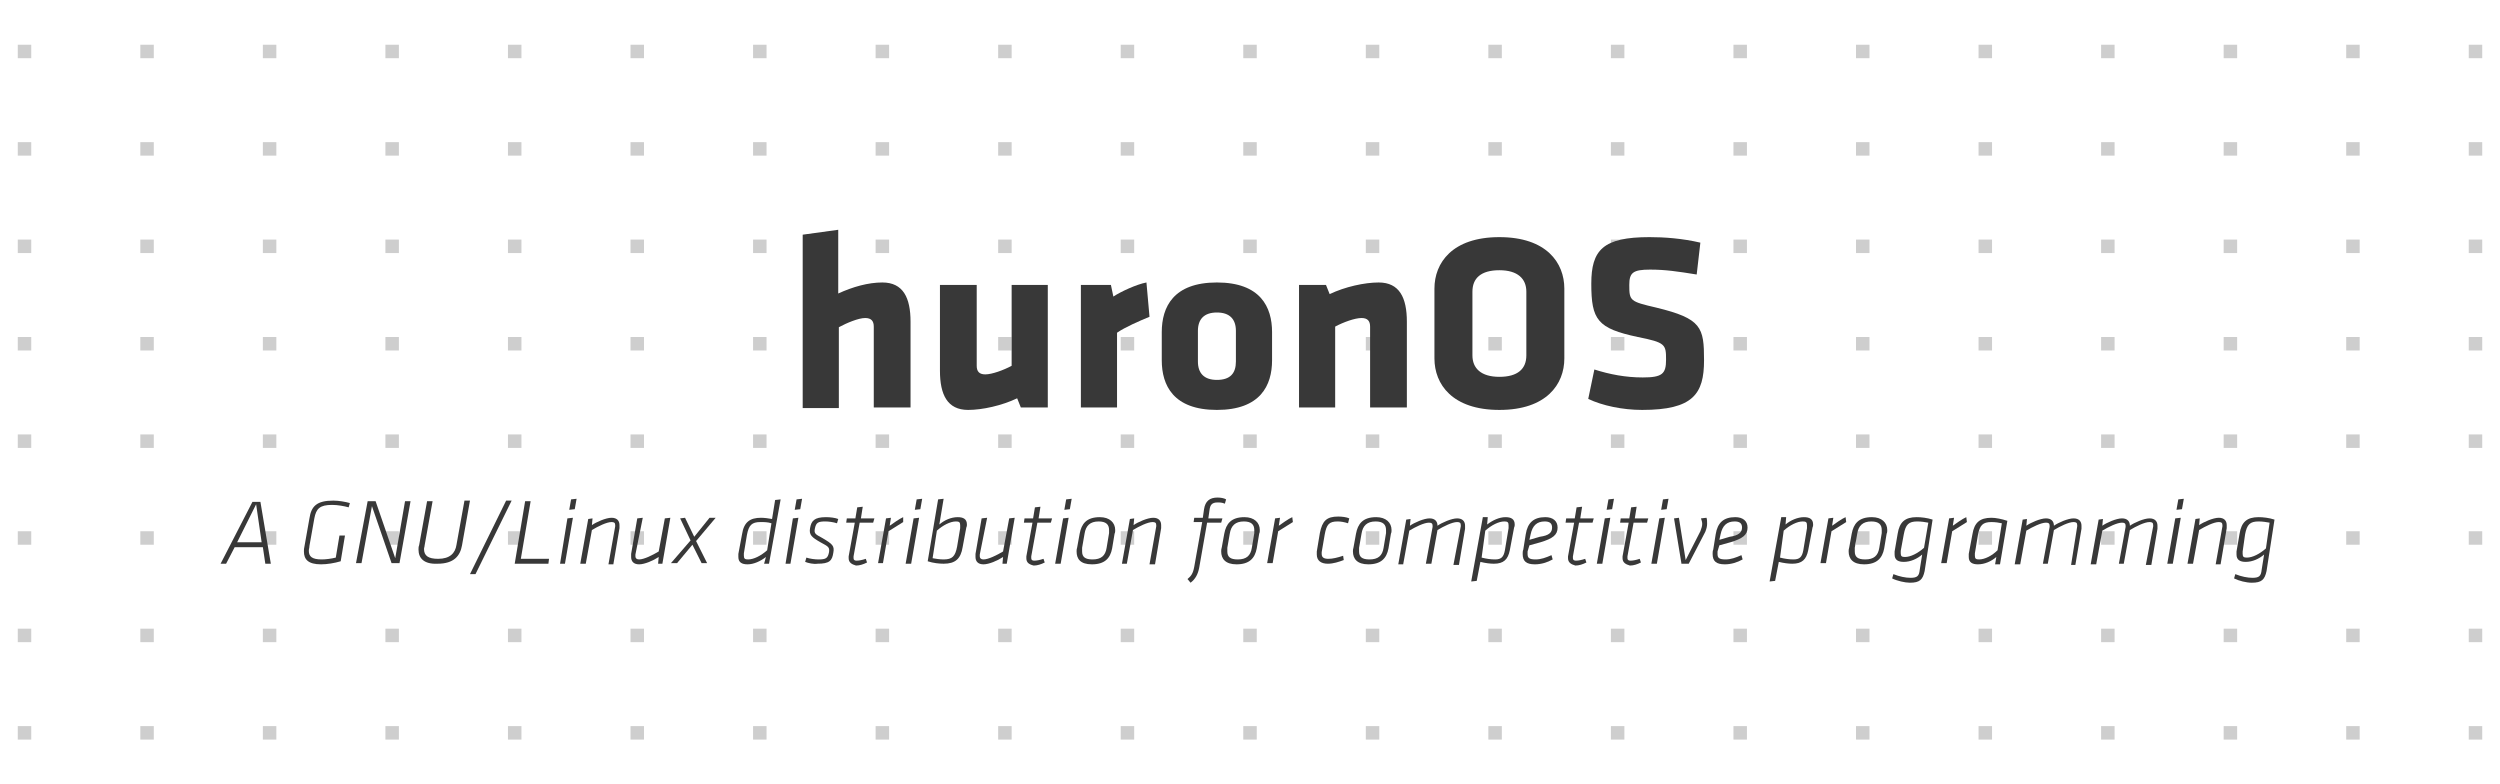 <?xml version="1.0" encoding="utf-8"?>
<!-- Generator: Adobe Illustrator 26.0.1, SVG Export Plug-In . SVG Version: 6.00 Build 0)  -->
<svg version="1.1"
	 id="svg2" inkscape:export-ydpi="90" sodipodi:docname="emblem-debian-symbolic.svg" xmlns:cc="http://creativecommons.org/ns#" xmlns:dc="http://purl.org/dc/elements/1.1/" xmlns:inkscape="http://www.inkscape.org/namespaces/inkscape" xmlns:ns2="http://ns.adobe.com/AdobeIllustrator/10.0/" xmlns:ns3="http://ns.adobe.com/Variables/1.0/" xmlns:ns4="http://ns.adobe.com/SaveForWeb/1.0/" xmlns:rdf="http://www.w3.org/1999/02/22-rdf-syntax-ns#" xmlns:sodipodi="http://sodipodi.sourceforge.net/DTD/sodipodi-0.dtd" xmlns:svg="http://www.w3.org/2000/svg"
	 xmlns="http://www.w3.org/2000/svg" xmlns:xlink="http://www.w3.org/1999/xlink" x="0px" y="0px" viewBox="0 0 408 128"
	 style="enable-background:new 0 0 408 128;" xml:space="preserve">
<style type="text/css">
	.st0{fill:#CECECE;}
	.st1{fill:#383838;}
</style>
<sodipodi:namedview  bordercolor="#666666" borderopacity="1" gridtolerance="10" guidetolerance="10" id="namedview33" inkscape:current-layer="svg2" inkscape:cx="79.88908" inkscape:cy="72.72024" inkscape:pageopacity="0" inkscape:pageshadow="2" inkscape:window-height="1002" inkscape:window-maximized="0" inkscape:window-width="954" inkscape:window-x="0" inkscape:window-y="36" inkscape:zoom="2.1762184" objecttolerance="10" pagecolor="#ffffff" showgrid="false">
	</sodipodi:namedview>
<g>
	<g>
		<rect x="2.9" y="7.3" class="st0" width="2.2" height="2.2"/>
		<rect x="2.9" y="23.2" class="st0" width="2.2" height="2.2"/>
		<rect x="2.9" y="39.1" class="st0" width="2.2" height="2.2"/>
		<rect x="2.9" y="55" class="st0" width="2.2" height="2.2"/>
		<rect x="2.9" y="70.9" class="st0" width="2.2" height="2.2"/>
		<rect x="2.9" y="86.7" class="st0" width="2.2" height="2.2"/>
		<rect x="2.9" y="102.6" class="st0" width="2.2" height="2.2"/>
		<rect x="2.9" y="118.5" class="st0" width="2.2" height="2.2"/>
		<rect x="22.9" y="7.3" class="st0" width="2.2" height="2.2"/>
		<rect x="22.9" y="23.2" class="st0" width="2.2" height="2.2"/>
		<rect x="22.9" y="39.1" class="st0" width="2.2" height="2.2"/>
		<rect x="22.9" y="55" class="st0" width="2.2" height="2.2"/>
		<rect x="22.9" y="70.9" class="st0" width="2.2" height="2.2"/>
		<rect x="22.9" y="86.7" class="st0" width="2.2" height="2.2"/>
		<rect x="22.9" y="102.6" class="st0" width="2.2" height="2.2"/>
		<rect x="22.9" y="118.5" class="st0" width="2.2" height="2.2"/>
		<rect x="42.9" y="7.3" class="st0" width="2.2" height="2.2"/>
		<rect x="42.9" y="23.2" class="st0" width="2.2" height="2.2"/>
		<rect x="42.9" y="39.1" class="st0" width="2.2" height="2.2"/>
		<rect x="42.9" y="55" class="st0" width="2.2" height="2.2"/>
		<rect x="42.9" y="70.9" class="st0" width="2.2" height="2.2"/>
		<rect x="42.9" y="86.7" class="st0" width="2.2" height="2.2"/>
		<rect x="42.9" y="102.6" class="st0" width="2.2" height="2.2"/>
		<rect x="42.9" y="118.5" class="st0" width="2.2" height="2.2"/>
		<rect x="62.9" y="7.3" class="st0" width="2.2" height="2.2"/>
		<rect x="62.9" y="23.2" class="st0" width="2.2" height="2.2"/>
		<rect x="62.9" y="39.1" class="st0" width="2.2" height="2.2"/>
		<rect x="62.9" y="55" class="st0" width="2.2" height="2.2"/>
		<rect x="62.9" y="70.9" class="st0" width="2.2" height="2.2"/>
		<rect x="62.9" y="86.7" class="st0" width="2.2" height="2.2"/>
		<rect x="62.9" y="102.6" class="st0" width="2.2" height="2.2"/>
		<rect x="62.9" y="118.5" class="st0" width="2.2" height="2.2"/>
		<rect x="82.9" y="7.3" class="st0" width="2.2" height="2.2"/>
		<rect x="82.9" y="23.2" class="st0" width="2.2" height="2.2"/>
		<rect x="82.9" y="39.1" class="st0" width="2.2" height="2.2"/>
		<rect x="82.9" y="55" class="st0" width="2.2" height="2.2"/>
		<rect x="82.9" y="70.9" class="st0" width="2.2" height="2.2"/>
		<rect x="82.9" y="86.7" class="st0" width="2.2" height="2.2"/>
		<rect x="82.9" y="102.6" class="st0" width="2.2" height="2.2"/>
		<rect x="82.9" y="118.5" class="st0" width="2.2" height="2.2"/>
		<rect x="102.9" y="7.3" class="st0" width="2.2" height="2.2"/>
		<rect x="102.9" y="23.2" class="st0" width="2.2" height="2.2"/>
		<rect x="102.9" y="39.1" class="st0" width="2.2" height="2.2"/>
		<rect x="102.9" y="55" class="st0" width="2.2" height="2.2"/>
		<rect x="102.9" y="70.9" class="st0" width="2.2" height="2.2"/>
		<rect x="102.9" y="86.7" class="st0" width="2.2" height="2.2"/>
		<rect x="102.9" y="102.6" class="st0" width="2.2" height="2.2"/>
		<rect x="102.9" y="118.5" class="st0" width="2.2" height="2.2"/>
		<rect x="122.9" y="7.3" class="st0" width="2.2" height="2.2"/>
		<rect x="122.9" y="23.2" class="st0" width="2.2" height="2.2"/>
		<rect x="122.9" y="39.1" class="st0" width="2.2" height="2.2"/>
		<rect x="122.9" y="55" class="st0" width="2.2" height="2.2"/>
		<rect x="122.9" y="70.9" class="st0" width="2.2" height="2.2"/>
		<rect x="122.9" y="86.7" class="st0" width="2.2" height="2.2"/>
		<rect x="122.9" y="102.6" class="st0" width="2.2" height="2.2"/>
		<rect x="122.9" y="118.5" class="st0" width="2.2" height="2.2"/>
		<rect x="142.9" y="7.3" class="st0" width="2.2" height="2.2"/>
		<rect x="142.9" y="23.2" class="st0" width="2.2" height="2.2"/>
		<rect x="142.9" y="39.1" class="st0" width="2.2" height="2.2"/>
		<rect x="142.9" y="55" class="st0" width="2.2" height="2.2"/>
		<rect x="142.9" y="70.9" class="st0" width="2.2" height="2.2"/>
		<rect x="142.9" y="86.7" class="st0" width="2.2" height="2.2"/>
		<rect x="142.9" y="102.6" class="st0" width="2.2" height="2.2"/>
		<rect x="142.9" y="118.5" class="st0" width="2.2" height="2.2"/>
		<rect x="162.9" y="7.3" class="st0" width="2.2" height="2.2"/>
		<rect x="162.9" y="23.2" class="st0" width="2.2" height="2.2"/>
		<rect x="162.9" y="39.1" class="st0" width="2.2" height="2.2"/>
		<rect x="162.9" y="55" class="st0" width="2.2" height="2.2"/>
		<rect x="162.9" y="70.9" class="st0" width="2.2" height="2.2"/>
		<rect x="162.9" y="86.7" class="st0" width="2.2" height="2.2"/>
		<rect x="162.9" y="102.6" class="st0" width="2.2" height="2.2"/>
		<rect x="162.9" y="118.5" class="st0" width="2.2" height="2.2"/>
		<rect x="182.9" y="7.3" class="st0" width="2.2" height="2.2"/>
		<rect x="182.9" y="23.2" class="st0" width="2.2" height="2.2"/>
		<rect x="182.9" y="39.1" class="st0" width="2.2" height="2.2"/>
		<rect x="182.9" y="55" class="st0" width="2.2" height="2.2"/>
		<rect x="182.9" y="70.9" class="st0" width="2.2" height="2.2"/>
		<rect x="182.9" y="86.7" class="st0" width="2.2" height="2.2"/>
		<rect x="182.9" y="102.6" class="st0" width="2.2" height="2.2"/>
		<rect x="182.9" y="118.5" class="st0" width="2.2" height="2.2"/>
		<rect x="202.9" y="7.3" class="st0" width="2.2" height="2.2"/>
		<rect x="202.9" y="23.2" class="st0" width="2.2" height="2.2"/>
		<rect x="202.9" y="39.1" class="st0" width="2.2" height="2.2"/>
		<rect x="202.9" y="55" class="st0" width="2.2" height="2.2"/>
		<rect x="202.9" y="70.9" class="st0" width="2.2" height="2.2"/>
		<rect x="202.9" y="86.7" class="st0" width="2.2" height="2.2"/>
		<rect x="202.9" y="102.6" class="st0" width="2.2" height="2.2"/>
		<rect x="202.9" y="118.5" class="st0" width="2.2" height="2.2"/>
		<rect x="222.9" y="7.3" class="st0" width="2.2" height="2.2"/>
		<rect x="222.9" y="23.2" class="st0" width="2.2" height="2.2"/>
		<rect x="222.9" y="39.1" class="st0" width="2.2" height="2.2"/>
		<rect x="222.9" y="55" class="st0" width="2.2" height="2.2"/>
		<rect x="222.9" y="70.9" class="st0" width="2.2" height="2.2"/>
		<rect x="222.9" y="86.7" class="st0" width="2.2" height="2.2"/>
		<rect x="222.9" y="102.6" class="st0" width="2.2" height="2.2"/>
		<rect x="222.9" y="118.5" class="st0" width="2.2" height="2.2"/>
		<rect x="242.9" y="7.3" class="st0" width="2.2" height="2.2"/>
		<rect x="242.9" y="23.2" class="st0" width="2.2" height="2.2"/>
		<rect x="242.9" y="39.1" class="st0" width="2.2" height="2.2"/>
		<rect x="242.9" y="55" class="st0" width="2.2" height="2.2"/>
		<rect x="242.9" y="70.9" class="st0" width="2.2" height="2.2"/>
		<rect x="242.9" y="86.7" class="st0" width="2.2" height="2.2"/>
		<rect x="242.9" y="102.6" class="st0" width="2.2" height="2.2"/>
		<rect x="242.9" y="118.5" class="st0" width="2.2" height="2.2"/>
		<rect x="262.9" y="7.3" class="st0" width="2.2" height="2.2"/>
		<rect x="262.9" y="23.2" class="st0" width="2.2" height="2.2"/>
		<rect x="262.9" y="39.1" class="st0" width="2.2" height="2.2"/>
		<rect x="262.9" y="55" class="st0" width="2.2" height="2.2"/>
		<rect x="262.9" y="70.9" class="st0" width="2.2" height="2.2"/>
		<rect x="262.9" y="86.7" class="st0" width="2.2" height="2.2"/>
		<rect x="262.9" y="102.6" class="st0" width="2.2" height="2.2"/>
		<rect x="262.9" y="118.5" class="st0" width="2.2" height="2.2"/>
		<rect x="282.9" y="7.3" class="st0" width="2.2" height="2.2"/>
		<rect x="282.9" y="23.2" class="st0" width="2.2" height="2.2"/>
		<rect x="282.9" y="39.1" class="st0" width="2.2" height="2.2"/>
		<rect x="282.9" y="55" class="st0" width="2.2" height="2.2"/>
		<rect x="282.9" y="70.9" class="st0" width="2.2" height="2.2"/>
		<rect x="282.9" y="86.7" class="st0" width="2.2" height="2.2"/>
		<rect x="282.9" y="102.6" class="st0" width="2.2" height="2.2"/>
		<rect x="282.9" y="118.5" class="st0" width="2.2" height="2.2"/>
		<rect x="302.9" y="7.3" class="st0" width="2.2" height="2.2"/>
		<rect x="302.9" y="23.2" class="st0" width="2.2" height="2.2"/>
		<rect x="302.9" y="39.1" class="st0" width="2.2" height="2.2"/>
		<rect x="302.9" y="55" class="st0" width="2.2" height="2.2"/>
		<rect x="302.9" y="70.9" class="st0" width="2.2" height="2.2"/>
		<rect x="302.9" y="86.7" class="st0" width="2.2" height="2.2"/>
		<rect x="302.9" y="102.6" class="st0" width="2.2" height="2.2"/>
		<rect x="302.9" y="118.5" class="st0" width="2.2" height="2.2"/>
		<rect x="322.9" y="7.3" class="st0" width="2.2" height="2.2"/>
		<rect x="322.9" y="23.2" class="st0" width="2.2" height="2.2"/>
		<rect x="322.9" y="39.1" class="st0" width="2.2" height="2.2"/>
		<rect x="322.9" y="55" class="st0" width="2.2" height="2.2"/>
		<rect x="322.9" y="70.9" class="st0" width="2.2" height="2.2"/>
		<rect x="322.9" y="86.7" class="st0" width="2.2" height="2.2"/>
		<rect x="322.9" y="102.6" class="st0" width="2.2" height="2.2"/>
		<rect x="322.9" y="118.5" class="st0" width="2.2" height="2.2"/>
		<rect x="342.9" y="7.3" class="st0" width="2.2" height="2.2"/>
		<rect x="342.9" y="23.2" class="st0" width="2.2" height="2.2"/>
		<rect x="342.9" y="39.1" class="st0" width="2.2" height="2.2"/>
		<rect x="342.9" y="55" class="st0" width="2.2" height="2.2"/>
		<rect x="342.9" y="70.9" class="st0" width="2.2" height="2.2"/>
		<rect x="342.9" y="86.7" class="st0" width="2.2" height="2.2"/>
		<rect x="342.9" y="102.6" class="st0" width="2.2" height="2.2"/>
		<rect x="342.9" y="118.5" class="st0" width="2.2" height="2.2"/>
		<rect x="362.9" y="7.3" class="st0" width="2.2" height="2.2"/>
		<rect x="362.9" y="23.2" class="st0" width="2.2" height="2.2"/>
		<rect x="362.9" y="39.1" class="st0" width="2.2" height="2.2"/>
		<rect x="362.9" y="55" class="st0" width="2.2" height="2.2"/>
		<rect x="362.9" y="70.9" class="st0" width="2.2" height="2.2"/>
		<rect x="362.9" y="86.7" class="st0" width="2.2" height="2.2"/>
		<rect x="362.9" y="102.6" class="st0" width="2.2" height="2.2"/>
		<rect x="362.9" y="118.5" class="st0" width="2.2" height="2.2"/>
		<rect x="382.9" y="7.3" class="st0" width="2.2" height="2.2"/>
		<rect x="382.9" y="23.2" class="st0" width="2.2" height="2.2"/>
		<rect x="382.9" y="39.1" class="st0" width="2.2" height="2.2"/>
		<rect x="382.9" y="55" class="st0" width="2.2" height="2.2"/>
		<rect x="382.9" y="70.9" class="st0" width="2.2" height="2.2"/>
		<rect x="382.9" y="86.7" class="st0" width="2.2" height="2.2"/>
		<rect x="382.9" y="102.6" class="st0" width="2.2" height="2.2"/>
		<rect x="382.9" y="118.5" class="st0" width="2.2" height="2.2"/>
		<rect x="402.9" y="7.3" class="st0" width="2.2" height="2.2"/>
		<rect x="402.9" y="23.2" class="st0" width="2.2" height="2.2"/>
		<rect x="402.9" y="39.1" class="st0" width="2.2" height="2.2"/>
		<rect x="402.9" y="55" class="st0" width="2.2" height="2.2"/>
		<rect x="402.9" y="70.9" class="st0" width="2.2" height="2.2"/>
		<rect x="402.9" y="86.7" class="st0" width="2.2" height="2.2"/>
		<rect x="402.9" y="102.6" class="st0" width="2.2" height="2.2"/>
		<rect x="402.9" y="118.5" class="st0" width="2.2" height="2.2"/>
	</g>
	<g>
		<g>
			<path class="st1" d="M42.9,89.3h-4.6l-1.4,2.7H36l5.2-10.1h1.3l1.7,10.1h-0.9L42.9,89.3z M38.7,88.5h4l-0.9-6.2L38.7,88.5z"/>
			<path class="st1" d="M49.6,90c0-0.3,0-0.5,0.1-0.9l0.8-4.5c0.3-2,1.2-2.9,3.9-2.9c0.9,0,2,0.2,2.7,0.4l-0.2,0.7
				c-0.7-0.2-1.8-0.4-2.7-0.4c-2,0-2.6,0.6-2.9,2.2l-0.8,4.5c0,0.3-0.1,0.5-0.1,0.8c0,0.9,0.5,1.4,2.1,1.4c0.6,0,1.5-0.1,2.3-0.3
				l0.6-3.6h0.9l-0.7,4.2c-1,0.3-2.2,0.5-3.2,0.5C50.3,92.1,49.6,91.3,49.6,90z"/>
			<path class="st1" d="M60.7,82.6L59,91.9h-0.9L60,81.8h1.3l3.2,9.3l1.6-9.3H67l-1.8,10.1h-1.3L60.7,82.6z"/>
			<path class="st1" d="M68.3,89.7c0-0.2,0-0.5,0.1-0.7l1.3-7.2h0.9l-1.3,7.2c0,0.2-0.1,0.4-0.1,0.6c0,1.1,0.7,1.6,2.3,1.6
				c1.9,0,2.8-0.9,3-2.3l1.3-7.2h0.9l-1.3,7.3c-0.3,1.7-1.3,3-4,3C69.2,92.1,68.3,91.1,68.3,89.7z"/>
			<path class="st1" d="M76.7,93.7l5.9-12h0.9l-5.9,12H76.7z"/>
			<path class="st1" d="M85.7,81.8h0.9L85,91.2h4.6l-0.1,0.8H84L85.7,81.8z"/>
			<path class="st1" d="M92.6,84.6l0.9-0.1l-1.3,7.5h-0.8L92.6,84.6z M93.2,81.5l0.9-0.1l-0.3,1.7l-0.9,0.1L93.2,81.5z"/>
			<path class="st1" d="M100.4,85.9c0-0.1,0-0.2,0-0.2c0-0.4-0.2-0.5-0.6-0.5c-0.8,0-2.2,0.7-3.2,1.3l-1,5.5h-0.9l1.3-7.3l0.7-0.1
				l-0.1,1.1c0.7-0.5,2.3-1.2,3.2-1.2c0.9,0,1.3,0.5,1.3,1.2c0,0.1,0,0.3,0,0.5l-1,5.9h-0.8L100.4,85.9z"/>
			<path class="st1" d="M103.7,90.5c0,0.1,0,0.2,0,0.3c0,0.3,0.2,0.5,0.6,0.5c0.8,0,2.2-0.7,3.2-1.3l1-5.4l0.9-0.1l-1.3,7.5h-0.7
				l0.1-1.1c-0.9,0.6-2.3,1.2-3.2,1.2c-0.9,0-1.3-0.5-1.3-1.2c0-0.2,0-0.3,0-0.5l1-5.8l0.9-0.1L103.7,90.5z"/>
			<path class="st1" d="M112.7,88.2l-1.7-3.6l0.8-0.1l1.5,3.1l2.5-3.1h1l-3.2,3.8l1.8,3.6h-0.9l-1.5-3l-2.5,3h-1L112.7,88.2z"/>
			<path class="st1" d="M125,90.9c-0.9,0.7-2,1.2-3,1.2c-0.9,0-1.5-0.3-1.5-1.2c0-0.2,0-0.3,0-0.5l0.6-3.2c0.3-2,1.3-2.7,3.1-2.7
				c0.5,0,1.3,0.1,1.8,0.2l0.5-3.1l0.9-0.1l-1.9,10.5h-0.8L125,90.9z M125.9,85.4c-0.6-0.2-1.2-0.2-1.8-0.2c-1.4,0-1.9,0.5-2.2,2.1
				l-0.5,3c0,0.2,0,0.3,0,0.4c0,0.5,0.2,0.6,0.7,0.6c0.9,0,2.1-0.6,3.1-1.5L125.9,85.4z"/>
			<path class="st1" d="M129.4,84.6l0.9-0.1l-1.3,7.5h-0.8L129.4,84.6z M130,81.5l0.9-0.1l-0.3,1.7l-0.9,0.1L130,81.5z"/>
			<path class="st1" d="M131.4,91.7l0.2-0.7c0.6,0.2,1.4,0.3,2,0.3c1.2,0,1.5-0.2,1.7-1.2c0.1-0.8-0.1-0.9-1.4-1.6
				c-1.4-0.8-1.9-1.2-1.7-2.3c0.2-1.2,0.7-1.8,2.6-1.8c0.7,0,1.5,0.1,2,0.3l-0.2,0.7c-0.6-0.2-1.4-0.3-1.9-0.3
				c-1.2,0-1.5,0.2-1.7,1.1c-0.2,0.9,0.1,1,1.2,1.6c1.7,1,2,1.3,1.8,2.4c-0.2,1.3-0.6,1.8-2.6,1.8C132.8,92.1,131.9,91.9,131.4,91.7
				z"/>
			<path class="st1" d="M138.5,91.1c0-0.1,0-0.2,0-0.3l1-5.5h-1.4l0.1-0.7h1.4l0.3-1.8l0.9-0.1l-0.3,1.9h2.2l-0.2,0.7h-2.2l-1,5.5
				c0,0.1,0,0.2,0,0.3c0,0.3,0.2,0.4,0.5,0.4c0.4,0,0.9-0.1,1.5-0.3l0.2,0.6c-0.6,0.3-1.2,0.5-1.8,0.5
				C139,92.1,138.5,91.8,138.5,91.1z"/>
			<path class="st1" d="M147.4,85.2c-0.8,0.5-1.6,1-2.4,1.5l-0.9,5.2h-0.8l1.3-7.3l0.8-0.1l-0.2,1.3c0.6-0.4,1.5-1.1,2.2-1.4
				L147.4,85.2z"/>
			<path class="st1" d="M149.1,84.6l0.9-0.1l-1.3,7.5h-0.9L149.1,84.6z M149.6,81.5l0.9-0.1l-0.3,1.7l-0.9,0.1L149.6,81.5z"/>
			<path class="st1" d="M153.1,81.5l0.9-0.1l-0.7,4.2c0.8-0.7,1.9-1.2,3-1.2c0.9,0,1.5,0.3,1.5,1.2c0,0.2,0,0.3-0.1,0.5l-0.6,3.2
				c-0.3,1.9-1.2,2.7-3.1,2.7c-0.7,0-1.7-0.1-2.6-0.4L153.1,81.5z M152.2,91.1c0.5,0.1,1.2,0.2,1.8,0.2c1.4,0,1.9-0.5,2.2-2.1l0.5-3
				c0-0.2,0-0.3,0-0.5c0-0.5-0.2-0.6-0.7-0.6c-0.9,0-2.1,0.6-3.1,1.5L152.2,91.1z"/>
			<path class="st1" d="M159.9,90.5c0,0.1,0,0.2,0,0.3c0,0.3,0.2,0.5,0.6,0.5c0.8,0,2.2-0.7,3.2-1.3l1-5.4l0.9-0.1l-1.3,7.5h-0.7
				l0.1-1.1c-0.9,0.6-2.3,1.2-3.2,1.2c-0.9,0-1.3-0.5-1.3-1.2c0-0.2,0-0.3,0-0.5l1-5.8l0.9-0.1L159.9,90.5z"/>
			<path class="st1" d="M167.5,91.1c0-0.1,0-0.2,0-0.3l1-5.5h-1.4l0.1-0.7h1.4l0.3-1.8l0.9-0.1l-0.3,1.9h2.2l-0.2,0.7h-2.2l-1,5.5
				c0,0.1,0,0.2,0,0.3c0,0.3,0.2,0.4,0.5,0.4c0.4,0,0.9-0.1,1.5-0.3l0.2,0.6c-0.6,0.3-1.2,0.5-1.8,0.5
				C167.9,92.1,167.5,91.8,167.5,91.1z"/>
			<path class="st1" d="M173.5,84.6l0.9-0.1l-1.3,7.5h-0.9L173.5,84.6z M174,81.5l0.9-0.1l-0.3,1.7l-0.9,0.1L174,81.5z"/>
			<path class="st1" d="M175.7,90c0-0.2,0-0.4,0.1-0.7l0.4-2.2c0.3-1.6,1.1-2.7,3.3-2.7c1.6,0,2.5,0.9,2.5,2.1c0,0.2,0,0.4-0.1,0.6
				l-0.4,2.4c-0.3,1.6-1.2,2.6-3.3,2.6C176.3,92.1,175.7,91.2,175.7,90z M181,87c0-0.2,0-0.3,0-0.5c0-0.9-0.5-1.4-1.7-1.4
				c-1.4,0-2.1,0.7-2.3,2l-0.4,2.3c0,0.2,0,0.4,0,0.6c0,0.9,0.5,1.3,1.7,1.3c1.4,0,2.1-0.6,2.3-1.9L181,87z"/>
			<path class="st1" d="M188.7,85.9c0-0.1,0-0.2,0-0.2c0-0.4-0.2-0.5-0.6-0.5c-0.8,0-2.2,0.7-3.2,1.3l-1,5.5h-0.8l1.3-7.3l0.7-0.1
				l-0.1,1.1c0.7-0.5,2.3-1.2,3.2-1.2c0.9,0,1.3,0.5,1.3,1.2c0,0.1,0,0.3,0,0.5l-1,5.9h-0.9L188.7,85.9z"/>
			<path class="st1" d="M193.8,94.5c0.6-0.5,0.9-0.9,1.1-2l1.3-7.3h-1.4l0.1-0.7h1.4l0.2-1.4c0.2-1.3,0.9-1.9,2.2-1.9
				c0.5,0,1.1,0.1,1.4,0.3l-0.2,0.7c-0.5-0.2-0.8-0.2-1.2-0.2c-0.9,0-1.2,0.4-1.3,1.2l-0.2,1.4h2.3l-0.2,0.7H197l-1.3,7.4
				c-0.2,1-0.6,1.8-1.4,2.4L193.8,94.5z"/>
			<path class="st1" d="M199.3,90c0-0.2,0-0.4,0.1-0.7l0.4-2.2c0.3-1.6,1.1-2.7,3.3-2.7c1.6,0,2.5,0.9,2.5,2.1c0,0.2,0,0.4-0.1,0.6
				l-0.4,2.4c-0.3,1.6-1.2,2.6-3.3,2.6C200,92.1,199.3,91.2,199.3,90z M204.7,87c0-0.2,0-0.3,0-0.5c0-0.9-0.5-1.4-1.7-1.4
				c-1.4,0-2.1,0.7-2.3,2l-0.4,2.3c0,0.2,0,0.4,0,0.6c0,0.9,0.5,1.3,1.7,1.3c1.4,0,2.1-0.6,2.3-1.9L204.7,87z"/>
			<path class="st1" d="M211,85.2c-0.8,0.5-1.6,1-2.4,1.5l-0.9,5.2h-0.9l1.3-7.3l0.8-0.1l-0.2,1.3c0.6-0.4,1.5-1.1,2.2-1.4L211,85.2
				z"/>
			<path class="st1" d="M220,85.4c-0.6-0.2-1.2-0.3-1.7-0.3c-1.4,0-1.8,0.5-2.1,2.1l-0.5,2.9c0,0.1,0,0.2,0,0.3
				c0,0.6,0.4,0.8,1.1,0.8s1.5-0.2,2.4-0.5l0.1,0.7c-0.8,0.3-1.7,0.6-2.6,0.6c-1.1,0-1.8-0.5-1.8-1.5c0-0.1,0-0.3,0-0.5l0.5-3
				c0.4-2,1.1-2.7,3-2.7c0.6,0,1.4,0.1,1.8,0.3L220,85.4z"/>
			<path class="st1" d="M220.8,90c0-0.2,0-0.4,0.1-0.7l0.4-2.2c0.3-1.6,1.1-2.7,3.3-2.7c1.6,0,2.5,0.9,2.5,2.1c0,0.2,0,0.4-0.1,0.6
				l-0.4,2.4c-0.3,1.6-1.2,2.6-3.3,2.6C221.5,92.1,220.8,91.2,220.8,90z M226.2,87c0-0.2,0-0.3,0-0.5c0-0.9-0.5-1.4-1.7-1.4
				c-1.4,0-2.1,0.7-2.3,2l-0.4,2.3c0,0.2,0,0.4,0,0.6c0,0.9,0.5,1.3,1.7,1.3c1.4,0,2.1-0.6,2.3-1.9L226.2,87z"/>
			<path class="st1" d="M238.4,85.9c0-0.1,0-0.2,0-0.2c0-0.4-0.2-0.5-0.6-0.5c-0.8,0-2.2,0.7-3.2,1.3l-1,5.5h-0.9l1.1-6
				c0-0.1,0-0.2,0-0.2c0-0.4-0.2-0.5-0.6-0.5c-0.8,0-2.2,0.7-3.2,1.3l-1,5.5h-0.8l1.3-7.3l0.7-0.1l-0.1,1.1c0.7-0.5,2.3-1.2,3.2-1.2
				c0.9,0,1.3,0.5,1.3,1.2c0.7-0.5,2.3-1.2,3.2-1.2c0.9,0,1.3,0.5,1.3,1.2c0,0.1,0,0.3,0,0.5l-1,5.9h-0.9L238.4,85.9z"/>
			<path class="st1" d="M242.7,85.6c0.9-0.7,2-1.2,3-1.2c0.9,0,1.5,0.3,1.5,1.2c0,0.2,0,0.3-0.1,0.5l-0.7,3.7
				c-0.3,1.5-1,2.2-2.6,2.2c-0.6,0-1.4-0.1-2.2-0.3l-0.6,3.1l-0.9,0.1l1.9-10.5h0.8L242.7,85.6z M241.8,91c0.8,0.2,1.5,0.3,2.2,0.3
				c1,0,1.4-0.4,1.6-1.5l0.6-3.6c0-0.2,0-0.3,0-0.5c0-0.5-0.2-0.6-0.7-0.6c-0.9,0-2.1,0.6-3.1,1.5L241.8,91z"/>
			<path class="st1" d="M249.3,90c0,0.1,0,0.3,0,0.4c0,0.6,0.2,0.9,1.3,0.9c0.9,0,1.7-0.3,2.6-0.7l0.2,0.7c-0.9,0.5-1.9,0.8-2.9,0.8
				c-1.4,0-2-0.5-2-1.7c0-0.2,0-0.5,0.1-0.7l0.4-2.5c0.3-1.9,1.3-2.8,3.2-2.8c1.2,0,2,0.6,2,1.7c0,1.2-0.8,1.8-2.8,2.4
				c-1.4,0.4-1.8,0.5-1.8,0.5L249.3,90z M253.3,86.1c0-0.7-0.4-1-1.2-1c-1.3,0-2,0.7-2.3,2.1l-0.2,0.9c0,0,0.3-0.1,1.7-0.5
				C252.8,87.4,253.3,86.9,253.3,86.1z"/>
			<path class="st1" d="M255.9,91.1c0-0.1,0-0.2,0-0.3l1-5.5h-1.4l0.1-0.7h1.4l0.3-1.8l0.9-0.1l-0.3,1.9h2.2l-0.2,0.7h-2.2l-1,5.5
				c0,0.1,0,0.2,0,0.3c0,0.3,0.2,0.4,0.5,0.4c0.4,0,0.9-0.1,1.5-0.3l0.2,0.6c-0.6,0.3-1.2,0.5-1.8,0.5
				C256.4,92.1,255.9,91.8,255.9,91.1z"/>
			<path class="st1" d="M261.9,84.6l0.9-0.1l-1.3,7.5h-0.9L261.9,84.6z M262.5,81.5l0.9-0.1l-0.3,1.7l-0.9,0.1L262.5,81.5z"/>
			<path class="st1" d="M264.8,91.1c0-0.1,0-0.2,0-0.3l1-5.5h-1.4l0.1-0.7h1.4l0.3-1.8l0.9-0.1l-0.3,1.9h2.2l-0.2,0.7h-2.2l-1,5.5
				c0,0.1,0,0.2,0,0.3c0,0.3,0.2,0.4,0.5,0.4c0.4,0,0.9-0.1,1.5-0.3l0.2,0.6c-0.6,0.3-1.2,0.5-1.8,0.5
				C265.3,92.1,264.8,91.8,264.8,91.1z"/>
			<path class="st1" d="M270.8,84.6l0.9-0.1l-1.3,7.5h-0.9L270.8,84.6z M271.4,81.5l0.9-0.1l-0.3,1.7l-0.9,0.1L271.4,81.5z"/>
			<path class="st1" d="M274.4,91.9l-1.2-7.3l0.8-0.1l1.1,6.9l2.4-4.7c0.2-0.5,0.3-0.9,0.3-1.2c0-0.3-0.1-0.6-0.2-0.9l0.9-0.1
				c0.1,0.3,0.1,0.6,0.1,1c0,0.4-0.1,0.8-0.3,1.3l-2.7,5.2H274.4z"/>
			<path class="st1" d="M280.3,90c0,0.1,0,0.3,0,0.4c0,0.6,0.2,0.9,1.3,0.9c0.9,0,1.7-0.3,2.6-0.7l0.2,0.7c-0.9,0.5-1.9,0.8-2.9,0.8
				c-1.4,0-2-0.5-2-1.7c0-0.2,0-0.5,0.1-0.7l0.4-2.5c0.3-1.9,1.3-2.8,3.2-2.8c1.2,0,2,0.6,2,1.7c0,1.2-0.8,1.8-2.8,2.4
				c-1.4,0.4-1.8,0.5-1.8,0.5L280.3,90z M284.3,86.1c0-0.7-0.4-1-1.2-1c-1.3,0-2,0.7-2.3,2.1l-0.2,0.9c0,0,0.3-0.1,1.7-0.5
				C283.7,87.4,284.3,86.9,284.3,86.1z"/>
			<path class="st1" d="M291.4,85.6c0.8-0.7,2-1.2,3-1.2c0.9,0,1.5,0.3,1.5,1.2c0,0.2,0,0.3-0.1,0.5l-0.7,3.7
				c-0.3,1.5-1,2.2-2.6,2.2c-0.6,0-1.4-0.1-2.2-0.3l-0.6,3.1l-0.9,0.1l1.9-10.5h0.8L291.4,85.6z M290.5,91c0.8,0.2,1.5,0.3,2.2,0.3
				c1,0,1.4-0.4,1.6-1.5l0.6-3.6c0-0.2,0-0.3,0-0.5c0-0.5-0.2-0.6-0.7-0.6c-0.9,0-2.1,0.6-3.1,1.5L290.5,91z"/>
			<path class="st1" d="M301.3,85.2c-0.8,0.5-1.6,1-2.4,1.5l-0.9,5.2h-0.9l1.3-7.3l0.8-0.1l-0.2,1.3c0.6-0.4,1.5-1.1,2.2-1.4
				L301.3,85.2z"/>
			<path class="st1" d="M301.7,90c0-0.2,0-0.4,0.1-0.7l0.4-2.2c0.3-1.6,1.1-2.7,3.3-2.7c1.6,0,2.5,0.9,2.5,2.1c0,0.2,0,0.4-0.1,0.6
				l-0.4,2.4c-0.3,1.6-1.2,2.6-3.3,2.6C302.4,92.1,301.7,91.2,301.7,90z M307.1,87c0-0.2,0-0.3,0-0.5c0-0.9-0.5-1.4-1.7-1.4
				c-1.4,0-2.1,0.7-2.3,2l-0.4,2.3c0,0.2,0,0.4,0,0.6c0,0.9,0.5,1.3,1.7,1.3c1.4,0,2.1-0.6,2.3-1.9L307.1,87z"/>
			<path class="st1" d="M314.1,93.2c-0.3,1.4-0.8,1.9-2.4,1.9c-0.8,0-2.1-0.3-2.9-0.7l0.2-0.7c1,0.4,2,0.6,2.8,0.6
				c1.1,0,1.4-0.3,1.5-1.3l0.4-2.5c-0.8,0.7-1.9,1.2-3,1.2c-0.9,0-1.5-0.3-1.5-1.2c0-0.2,0-0.3,0-0.5l0.5-2.9
				c0.3-1.9,1.2-2.7,3.1-2.7c0.7,0,1.7,0.1,2.6,0.4L314.1,93.2z M314.7,85.3c-0.5-0.1-1.2-0.2-1.8-0.2c-1.4,0-1.9,0.5-2.2,2.1
				l-0.5,2.7c0,0.2,0,0.3,0,0.4c0,0.5,0.2,0.6,0.7,0.6c0.9,0,2.1-0.6,3.1-1.5L314.7,85.3z"/>
			<path class="st1" d="M321,85.2c-0.8,0.5-1.6,1-2.4,1.5l-0.9,5.2h-0.9l1.3-7.3l0.8-0.1l-0.2,1.3c0.6-0.4,1.5-1.1,2.2-1.4L321,85.2
				z"/>
			<path class="st1" d="M325.8,90.9c-0.8,0.7-1.9,1.2-3,1.2c-0.9,0-1.5-0.3-1.5-1.2c0-0.2,0-0.3,0-0.5l0.6-3.2
				c0.3-1.9,1.2-2.7,3.1-2.7c0.7,0,1.7,0.2,2.6,0.5l-1.2,7.1h-0.8L325.8,90.9z M326.7,85.4c-0.4-0.1-1.1-0.2-1.7-0.2
				c-1.4,0-1.9,0.5-2.2,2.1l-0.5,3c0,0.2,0,0.3,0,0.4c0,0.5,0.2,0.6,0.7,0.6c0.9,0,2.1-0.6,3-1.5L326.7,85.4z"/>
			<path class="st1" d="M339,85.9c0-0.1,0-0.2,0-0.2c0-0.4-0.2-0.5-0.6-0.5c-0.8,0-2.2,0.7-3.2,1.3l-1,5.5h-0.8l1.1-6
				c0-0.1,0-0.2,0-0.2c0-0.4-0.2-0.5-0.6-0.5c-0.8,0-2.2,0.7-3.2,1.3l-1,5.5h-0.9l1.3-7.3l0.7-0.1l-0.1,1.1c0.7-0.5,2.3-1.2,3.2-1.2
				c0.9,0,1.3,0.5,1.3,1.2c0.7-0.5,2.3-1.2,3.2-1.2c0.9,0,1.3,0.5,1.3,1.2c0,0.1,0,0.3,0,0.5l-1,5.9H338L339,85.9z"/>
			<path class="st1" d="M351.4,85.9c0-0.1,0-0.2,0-0.2c0-0.4-0.2-0.5-0.6-0.5c-0.8,0-2.2,0.7-3.2,1.3l-1,5.5h-0.8l1.1-6
				c0-0.1,0-0.2,0-0.2c0-0.4-0.2-0.5-0.6-0.5c-0.8,0-2.2,0.7-3.2,1.3l-1,5.5h-0.9l1.3-7.3l0.7-0.1l-0.1,1.1c0.7-0.5,2.3-1.2,3.2-1.2
				c0.9,0,1.3,0.5,1.3,1.2c0.7-0.5,2.3-1.2,3.2-1.2c0.9,0,1.3,0.5,1.3,1.2c0,0.1,0,0.3,0,0.5l-1,5.9h-0.9L351.4,85.9z"/>
			<path class="st1" d="M355,84.6l0.9-0.1l-1.3,7.5h-0.9L355,84.6z M355.5,81.5l0.9-0.1l-0.3,1.7l-0.9,0.1L355.5,81.5z"/>
			<path class="st1" d="M362.7,85.9c0-0.1,0-0.2,0-0.2c0-0.4-0.2-0.5-0.6-0.5c-0.8,0-2.2,0.7-3.2,1.3l-1,5.5h-0.9l1.3-7.3l0.7-0.1
				l-0.1,1.1c0.7-0.5,2.3-1.2,3.2-1.2c0.9,0,1.3,0.5,1.3,1.2c0,0.1,0,0.3,0,0.5l-1,5.9h-0.8L362.7,85.9z"/>
			<path class="st1" d="M369.9,93.2c-0.3,1.4-0.8,1.9-2.4,1.9c-0.9,0-2.1-0.3-2.9-0.7l0.2-0.7c1,0.4,2,0.6,2.8,0.6
				c1.1,0,1.4-0.3,1.5-1.3l0.4-2.5c-0.8,0.7-1.9,1.2-3,1.2c-0.9,0-1.5-0.3-1.5-1.2c0-0.2,0-0.3,0-0.5l0.5-2.9
				c0.3-1.9,1.2-2.7,3.1-2.7c0.7,0,1.7,0.1,2.6,0.4L369.9,93.2z M370.4,85.3c-0.5-0.1-1.2-0.2-1.8-0.2c-1.4,0-1.9,0.5-2.2,2.1
				L366,90c0,0.2,0,0.3,0,0.4c0,0.5,0.2,0.6,0.7,0.6c0.9,0,2.1-0.6,3.1-1.5L370.4,85.3z"/>
		</g>
		<g>
			<path class="st1" d="M142.6,66.5V53.3c0-0.9-0.4-1.4-1.4-1.4c-1.1,0-3,0.8-4.3,1.5v13.2h-5.9V38.3l5.8-0.8v10.4
				c2.4-1.1,4.9-1.8,7.2-1.8c3.4,0,4.6,2.5,4.6,6.4v14H142.6z"/>
			<path class="st1" d="M159.4,46.5v13.2c0,0.9,0.4,1.4,1.4,1.4c1.1,0,3-0.7,4.3-1.4V46.5h5.9v20h-4.4l-0.6-1.5
				c-2.5,1.2-5.7,1.9-8,1.9c-3.4,0-4.6-2.5-4.6-6.4v-14H159.4z"/>
			<path class="st1" d="M182.3,54.3v12.2h-5.9v-20h4.9l0.4,1.9c1.2-0.8,3.8-2,5.4-2.3l0.5,5.6C185.9,52.4,183.6,53.4,182.3,54.3z"/>
			<path class="st1" d="M189.6,58.8v-4.6c0-4.1,1.9-8.1,9-8.1c7.1,0,9,4,9,8.1v4.6c0,4.1-1.9,8.1-9,8.1
				C191.5,66.9,189.6,62.9,189.6,58.8z M201.7,59v-5c0-1.9-1-3-3.1-3c-2.1,0-3.1,1.1-3.1,3v5c0,1.9,1,3,3.1,3
				C200.8,62,201.7,60.9,201.7,59z"/>
			<path class="st1" d="M223.6,66.5V53.3c0-0.9-0.4-1.4-1.4-1.4c-1.1,0-3,0.7-4.3,1.4v13.2H212v-20h4.4L217,48
				c2.5-1.2,5.7-1.9,8-1.9c3.4,0,4.6,2.5,4.6,6.4v14H223.6z"/>
			<path class="st1" d="M255.3,58.5c0,4.2-2.9,8.4-10.6,8.4s-10.6-4.2-10.6-8.4V47.1c0-4.2,2.9-8.4,10.6-8.4s10.6,4.2,10.6,8.4V58.5
				z M249.1,47.6c0-2.1-1.4-3.5-4.4-3.5s-4.4,1.3-4.4,3.5V58c0,2.1,1.4,3.5,4.4,3.5s4.4-1.3,4.4-3.5V47.6z"/>
			<path class="st1" d="M268,66.9c-3.2,0-6.5-0.7-8.8-1.8l1-4.8c2.5,0.8,5.1,1.3,7.9,1.3c3.2,0,3.8-0.6,3.8-2.9
				c0-2.5-0.1-2.8-4.6-3.7c-6.6-1.4-7.6-2.8-7.6-8.7c0-5.5,1.9-7.6,9.5-7.6c2.4,0,5.3,0.2,8.3,0.9l-0.6,5.2
				c-3.1-0.5-5.1-0.8-7.6-0.8c-2.8,0-3.4,0.5-3.4,2.5c0,2.6,0.1,2.7,4.4,3.7c7.4,1.8,7.8,3.2,7.8,8.6
				C278.1,64.3,276.3,66.9,268,66.9z"/>
		</g>
	</g>
</g>
</svg>
